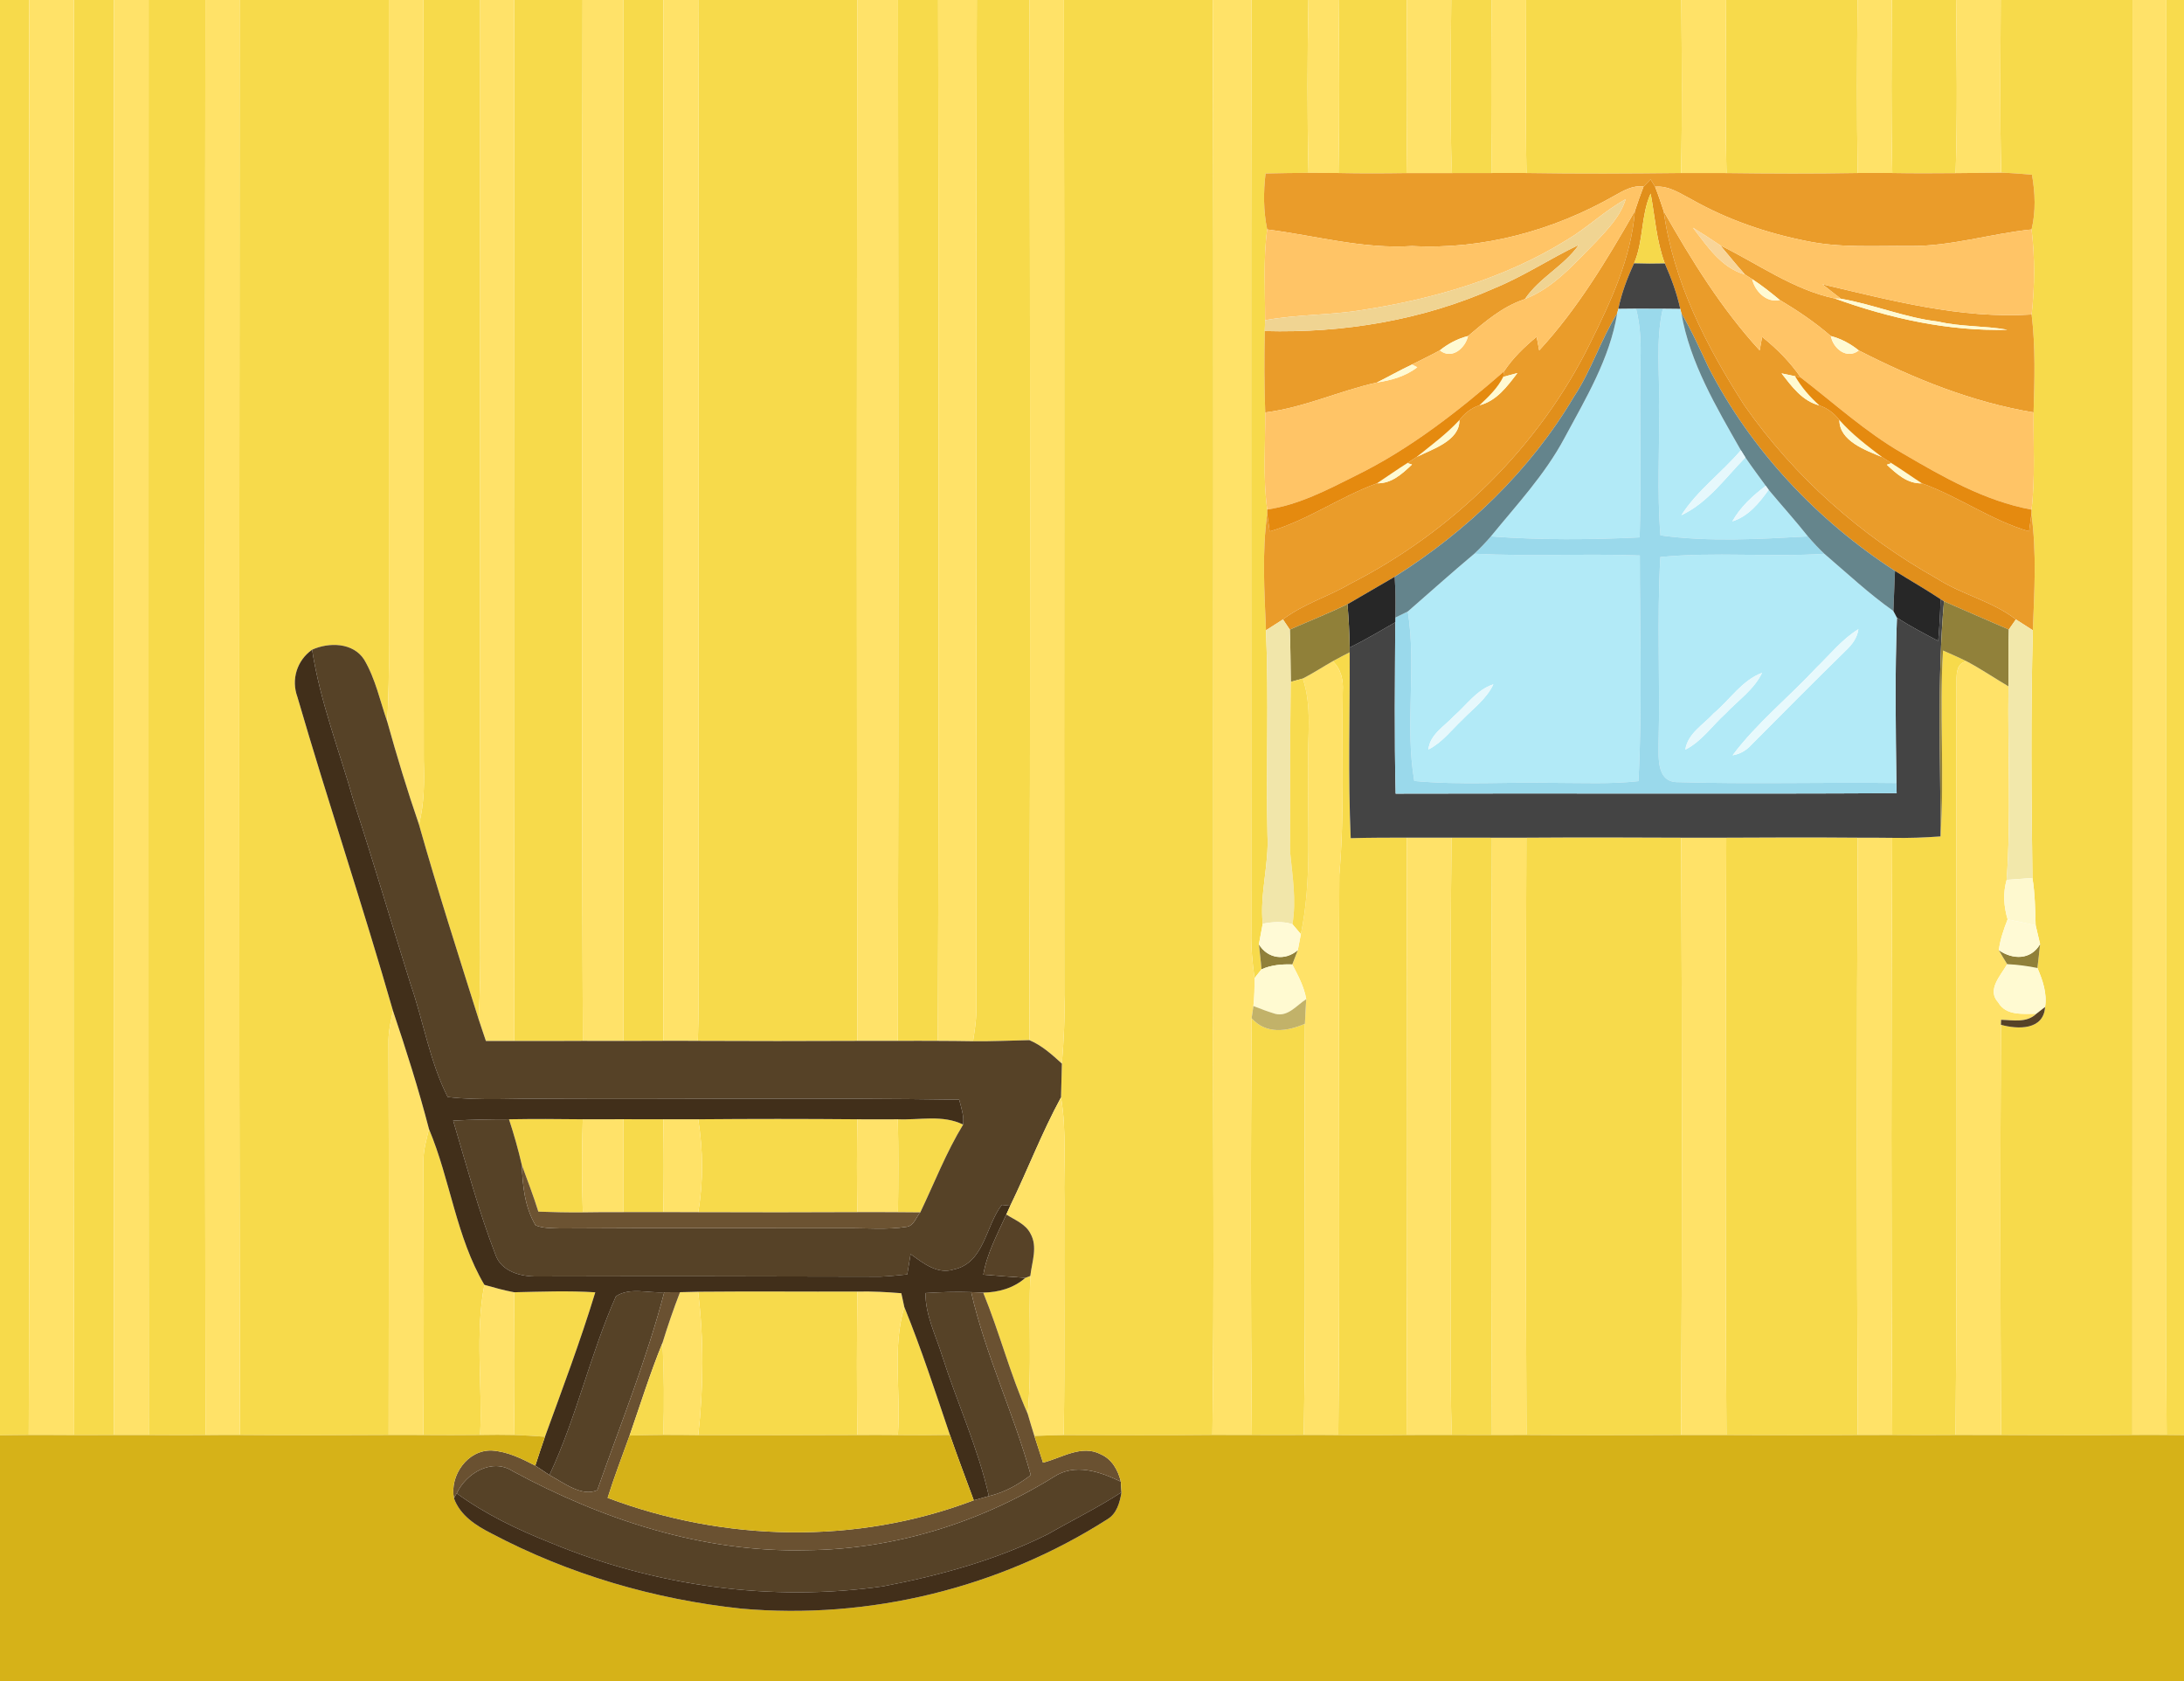 <?xml version="1.0" encoding="UTF-8" ?>
<!DOCTYPE svg PUBLIC "-//W3C//DTD SVG 1.1//EN" "http://www.w3.org/Graphics/SVG/1.1/DTD/svg11.dtd">
<svg width="382pt" height="294pt" viewBox="0 0 382 294" version="1.1" xmlns="http://www.w3.org/2000/svg">
<g id="#f7da4bff">
<path fill="#f7da4b" opacity="1.00" d=" M 0.00 0.00 L 5.09 0.00 C 5.17 83.65 5.28 167.31 5.03 250.96 C 3.36 250.96 1.68 250.99 0.00 251.02 L 0.00 0.00 Z" />
<path fill="#f7da4b" opacity="1.00" d=" M 12.92 0.00 L 19.94 0.00 C 19.87 83.66 19.85 167.31 19.95 250.97 C 17.63 250.97 15.30 250.97 12.97 250.98 C 12.76 167.32 12.88 83.66 12.92 0.00 Z" />
<path fill="#f7da4b" opacity="1.00" d=" M 25.99 0.00 L 35.92 0.00 C 35.84 83.66 35.81 167.32 35.94 250.98 C 32.63 251.00 29.33 250.99 26.02 250.97 C 25.94 167.31 26.00 83.66 25.99 0.00 Z" />
<path fill="#f7da4b" opacity="1.00" d=" M 41.91 0.00 L 68.00 0.00 C 68.00 37.67 67.99 75.33 68.01 113.00 C 68.07 117.41 67.96 121.82 67.74 126.23 C 66.47 122.59 65.68 118.72 63.70 115.37 C 61.77 112.35 57.56 112.29 54.59 113.62 C 51.94 115.51 50.90 118.81 52.02 121.89 C 57.36 140.24 63.46 158.38 68.73 176.76 C 68.39 178.47 67.97 180.19 67.95 181.95 C 68.04 204.95 68.00 227.96 67.98 250.96 C 59.31 251.02 50.64 251.03 41.98 250.96 C 41.76 167.31 41.88 83.65 41.91 0.00 Z" />
<path fill="#f7da4b" opacity="1.00" d=" M 74.07 0.00 L 83.99 0.00 C 83.97 54.67 83.99 109.34 83.98 164.00 C 84.04 168.75 83.98 173.49 83.71 178.23 C 80.15 166.91 76.51 155.61 73.28 144.19 C 74.23 140.53 74.23 136.75 74.12 133.00 C 74.06 88.66 74.16 44.33 74.07 0.00 Z" />
<path fill="#f7da4b" opacity="1.00" d=" M 89.93 0.00 L 101.90 0.00 C 101.80 60.68 101.71 121.36 101.94 182.04 C 97.95 182.05 93.96 182.08 89.96 182.06 C 89.83 121.37 89.89 60.69 89.93 0.00 Z" />
<path fill="#f7da4b" opacity="1.00" d=" M 109.01 0.00 L 116.05 0.00 C 116.08 60.68 116.16 121.35 116.02 182.03 C 113.68 182.03 111.35 182.04 109.02 182.05 C 109.02 121.37 109.03 60.68 109.01 0.00 Z" />
<path fill="#f7da4b" opacity="1.00" d=" M 122.13 0.00 L 149.94 0.00 C 149.87 60.68 149.84 121.36 149.96 182.04 C 140.66 182.08 131.36 182.09 122.06 182.04 C 122.33 173.69 122.14 165.35 122.20 157.00 C 122.15 104.67 122.29 52.33 122.13 0.00 Z" />
<path fill="#f7da4b" opacity="1.00" d=" M 157.07 0.00 L 164.09 0.00 C 164.18 60.68 164.26 121.36 164.04 182.04 C 161.71 182.02 159.38 182.03 157.04 182.04 C 157.18 121.36 157.12 60.68 157.07 0.00 Z" />
<path fill="#f7da4b" opacity="1.00" d=" M 170.85 0.00 L 180.09 0.00 C 180.17 60.63 180.24 121.27 180.05 181.91 C 176.76 181.97 173.48 182.14 170.19 182.10 C 170.46 180.42 170.71 178.74 170.78 177.05 C 170.81 118.03 170.67 59.01 170.85 0.00 Z" />
<path fill="#f7da4b" opacity="1.00" d=" M 186.09 0.00 L 212.12 0.00 C 212.33 57.00 212.15 114.00 212.21 171.00 C 212.11 197.65 212.42 224.31 212.06 250.95 C 203.39 251.05 194.72 250.99 186.06 250.98 C 186.26 237.32 186.09 223.66 186.15 210.00 C 186.02 203.97 186.60 197.90 185.58 191.92 C 185.66 189.95 185.66 187.98 185.73 186.01 C 186.06 182.01 186.29 178.01 186.14 174.00 C 186.09 116.00 186.19 58.00 186.09 0.00 Z" />
<path fill="#f7da4b" opacity="1.00" d=" M 218.89 0.00 L 228.85 0.00 C 228.67 10.07 228.63 20.16 228.87 30.23 C 226.36 30.24 223.86 30.29 221.36 30.34 C 220.96 33.61 220.98 36.90 221.64 40.13 C 220.93 45.41 221.29 50.71 221.28 56.00 C 221.26 56.48 221.23 57.43 221.22 57.90 C 221.12 62.64 221.12 67.39 221.30 72.13 C 221.33 77.80 220.88 83.47 221.65 89.11 L 221.65 89.89 C 220.71 96.61 221.16 103.47 221.43 110.23 C 221.95 122.14 221.43 134.08 221.69 146.00 C 221.97 151.22 220.33 156.32 220.86 161.55 C 220.63 162.75 220.41 163.95 220.19 165.15 C 220.33 166.61 220.54 168.07 220.64 169.53 C 220.34 169.91 219.73 170.68 219.43 171.06 C 219.06 168.39 218.80 165.70 218.86 163.00 C 218.86 108.67 218.78 54.33 218.89 0.00 Z" />
<path fill="#f7da4b" opacity="1.00" d=" M 234.13 0.00 L 246.05 0.00 C 246.12 10.09 246.17 20.18 246.01 30.27 C 242.04 30.33 238.07 30.35 234.11 30.26 C 234.30 20.18 234.24 10.09 234.13 0.00 Z" />
<path fill="#f7da4b" opacity="1.00" d=" M 266.93 0.00 L 294.08 0.00 C 294.16 10.09 294.25 20.18 294.03 30.26 C 285.02 30.36 276.01 30.41 266.99 30.26 C 266.81 20.17 266.90 10.09 266.93 0.00 Z" />
<path fill="#f7da4b" opacity="1.00" d=" M 301.91 0.00 L 324.90 0.00 C 324.81 10.09 324.76 20.17 324.92 30.26 C 317.27 30.40 309.62 30.37 301.98 30.27 C 301.74 20.18 301.85 10.09 301.91 0.00 Z" />
<path fill="#f7da4b" opacity="1.00" d=" M 330.90 0.00 L 342.14 0.00 C 342.25 10.09 342.38 20.19 342.06 30.28 C 338.36 30.31 334.67 30.33 330.98 30.26 C 330.74 20.18 330.85 10.09 330.90 0.00 Z" />
<path fill="#f7da4b" opacity="1.00" d=" M 349.94 0.00 L 372.99 0.00 C 372.97 83.65 373.00 167.31 372.97 250.96 C 365.31 251.03 357.65 251.01 349.99 250.97 C 349.87 227.05 349.86 203.13 349.98 179.22 C 352.95 180.05 357.45 180.17 357.70 176.11 C 358.08 173.73 357.28 171.43 356.36 169.29 C 356.52 167.90 356.70 166.51 356.83 165.12 C 356.56 164.02 356.30 162.91 356.05 161.81 C 355.97 159.05 355.94 156.28 355.49 153.55 C 355.30 139.12 355.18 124.66 355.56 110.23 C 355.83 103.47 356.24 96.62 355.31 89.90 L 355.33 89.13 C 356.01 83.47 355.62 77.80 355.69 72.13 C 355.86 66.42 356.04 60.69 355.35 55.00 C 355.91 50.05 355.93 45.08 355.34 40.13 C 356.10 36.97 355.97 33.73 355.41 30.55 C 353.62 30.40 351.82 30.25 350.03 30.20 C 349.77 20.14 349.92 10.07 349.94 0.00 Z" />
<path fill="#f7da4b" opacity="1.00" d=" M 233.11 115.64 C 234.08 115.10 235.07 114.59 236.07 114.08 C 236.12 124.91 235.77 135.76 236.25 146.59 C 239.51 146.49 242.78 146.50 246.05 146.49 C 246.13 181.31 246.17 216.14 246.02 250.97 C 242.04 251.00 238.06 251.03 234.08 250.98 C 234.42 218.31 234.06 185.64 234.26 152.97 C 235.19 142.32 234.67 131.63 234.86 120.96 C 234.99 119.00 234.59 117.03 233.11 115.64 Z" />
<path fill="#f7da4b" opacity="1.00" d=" M 339.85 113.77 C 341.23 114.38 342.62 114.98 343.97 115.65 C 342.29 115.99 342.22 117.59 342.21 119.00 C 342.10 162.98 342.43 206.98 342.05 250.96 C 338.36 250.98 334.66 251.00 330.97 250.96 C 330.76 216.15 330.79 181.34 330.96 146.53 C 333.77 146.59 336.59 146.48 339.41 146.28 C 340.14 135.46 339.19 124.60 339.85 113.77 Z" />
<path fill="#f7da4b" opacity="1.00" d=" M 266.97 146.50 C 276.00 146.44 285.03 146.45 294.06 146.50 C 294.20 181.32 294.24 216.15 294.04 250.97 C 285.02 251.02 276.00 251.03 266.99 250.96 C 266.83 216.14 266.86 181.32 266.97 146.50 Z" />
<path fill="#f7da4b" opacity="1.00" d=" M 301.94 146.50 C 309.60 146.45 317.27 146.44 324.93 146.50 C 324.76 181.32 324.77 216.15 324.93 250.97 C 317.28 251.03 309.62 251.01 301.97 250.97 C 301.75 216.15 301.81 181.32 301.94 146.50 Z" />
<path fill="#f7da4b" opacity="1.00" d=" M 218.92 178.08 C 221.44 180.92 225.09 180.43 228.24 179.04 C 228.07 203.01 228.45 226.99 228.05 250.96 C 225.01 250.97 221.98 250.98 218.96 250.96 C 218.72 226.68 218.76 202.37 218.92 178.08 Z" />
<path fill="#f7da4b" opacity="1.00" d=" M 89.03 195.75 C 93.33 195.68 97.63 195.69 101.93 195.75 C 101.76 201.17 101.75 206.60 101.94 212.03 C 99.35 212.06 96.75 212.00 94.16 211.90 C 93.31 209.14 92.26 206.45 91.27 203.74 C 90.65 201.04 89.89 198.38 89.03 195.75 Z" />
<path fill="#f7da4b" opacity="1.00" d=" M 109.02 195.74 C 111.35 195.74 113.68 195.75 116.02 195.75 C 116.12 201.16 116.12 206.57 116.03 211.98 C 113.69 211.97 111.35 211.98 109.01 211.99 C 109.02 206.57 109.02 201.16 109.02 195.74 Z" />
<path fill="#f7da4b" opacity="1.00" d=" M 122.12 195.75 C 131.40 195.67 140.68 195.67 149.96 195.75 C 149.87 201.16 149.86 206.58 149.96 211.99 C 140.68 212.04 131.40 212.03 122.12 212.00 C 123.05 206.63 122.98 201.13 122.12 195.75 Z" />
<path fill="#f7da4b" opacity="1.00" d=" M 157.04 195.75 C 160.84 195.91 164.90 194.91 168.46 196.68 C 165.48 201.56 163.43 206.89 160.97 212.03 C 159.67 212.01 158.36 212.00 157.06 212.00 C 157.14 206.58 157.16 201.16 157.04 195.75 Z" />
<path fill="#f7da4b" opacity="1.00" d=" M 74.06 202.96 C 74.07 201.08 74.60 199.26 75.03 197.45 C 78.77 206.35 79.78 216.33 84.72 224.70 C 83.06 233.33 84.41 242.22 83.98 250.96 C 80.67 251.00 77.36 250.99 74.05 250.97 C 74.16 234.97 74.11 218.96 74.06 202.96 Z" />
<path fill="#f7da4b" opacity="1.00" d=" M 179.35 223.48 L 180.21 223.15 C 179.87 231.17 180.51 239.22 179.75 247.24 C 176.69 240.35 174.82 233.02 171.97 226.06 C 174.67 226.02 177.29 225.28 179.35 223.48 Z" />
<path fill="#f7da4b" opacity="1.00" d=" M 89.93 226.00 C 94.66 225.90 99.39 225.71 104.12 226.01 C 101.52 234.54 98.37 242.89 95.32 251.27 C 93.54 251.14 91.76 251.02 89.98 250.96 C 89.83 242.64 89.90 234.32 89.93 226.00 Z" />
<path fill="#f7da4b" opacity="1.00" d=" M 122.10 225.91 C 131.38 225.82 140.67 225.91 149.96 225.88 C 149.86 234.24 149.86 242.60 149.95 250.97 C 140.68 251.02 131.40 251.01 122.13 250.99 C 123.06 242.69 123.12 234.21 122.10 225.91 Z" />
<path fill="#f7da4b" opacity="1.00" d=" M 158.17 228.57 C 161.15 235.91 163.61 243.45 166.15 250.95 C 163.12 251.01 160.08 251.01 157.05 250.98 C 157.62 243.53 156.01 235.84 158.17 228.57 Z" />
</g>
<g id="#ffe268ff">
<path fill="#ffe268" opacity="1.00" d=" M 5.09 0.00 L 12.92 0.00 C 12.88 83.66 12.76 167.32 12.97 250.98 C 10.33 250.97 7.68 250.95 5.03 250.96 C 5.28 167.31 5.17 83.65 5.09 0.00 Z" />
<path fill="#ffe268" opacity="1.00" d=" M 35.92 0.00 L 41.91 0.00 C 41.88 83.65 41.76 167.31 41.98 250.96 C 39.96 250.95 37.95 250.96 35.94 250.98 C 35.81 167.32 35.84 83.66 35.92 0.00 Z" />
<path fill="#ffe268" opacity="1.00" d=" M 116.05 0.00 L 122.13 0.00 C 122.29 52.33 122.15 104.67 122.20 157.00 C 122.14 165.35 122.33 173.69 122.06 182.04 C 120.04 182.02 118.03 182.02 116.02 182.03 C 116.16 121.35 116.08 60.68 116.05 0.00 Z" />
<path fill="#ffe268" opacity="1.00" d=" M 164.09 0.00 L 170.85 0.00 C 170.67 59.01 170.81 118.03 170.78 177.05 C 170.71 178.74 170.46 180.42 170.19 182.10 C 168.14 182.07 166.09 182.04 164.04 182.04 C 164.26 121.36 164.18 60.68 164.09 0.00 Z" />
<path fill="#ffe268" opacity="1.00" d=" M 180.09 0.00 L 186.09 0.00 C 186.19 58.00 186.09 116.00 186.14 174.00 C 186.29 178.01 186.06 182.01 185.73 186.01 C 184.00 184.43 182.23 182.83 180.05 181.91 C 180.24 121.27 180.17 60.63 180.09 0.00 Z" />
<path fill="#ffe268" opacity="1.00" d=" M 212.12 0.00 L 218.89 0.00 C 218.78 54.33 218.86 108.67 218.86 163.00 C 218.80 165.70 219.06 168.39 219.43 171.06 C 219.43 172.68 219.42 174.32 219.23 175.94 C 219.15 176.47 219.00 177.55 218.92 178.08 C 218.76 202.37 218.72 226.68 218.96 250.96 C 216.65 250.95 214.35 250.94 212.06 250.95 C 212.42 224.31 212.11 197.65 212.21 171.00 C 212.15 114.00 212.33 57.00 212.12 0.00 Z" />
<path fill="#ffe268" opacity="1.00" d=" M 228.85 0.00 L 234.13 0.00 C 234.24 10.09 234.30 20.18 234.11 30.26 C 232.36 30.24 230.61 30.23 228.87 30.23 C 228.63 20.16 228.67 10.07 228.85 0.00 Z" />
<path fill="#ffe268" opacity="1.00" d=" M 294.08 0.00 L 301.91 0.00 C 301.85 10.09 301.74 20.18 301.98 30.27 C 299.32 30.26 296.68 30.25 294.03 30.26 C 294.25 20.18 294.16 10.09 294.08 0.00 Z" />
<path fill="#ffe268" opacity="1.00" d=" M 324.90 0.00 L 330.90 0.00 C 330.85 10.09 330.74 20.18 330.98 30.26 C 328.96 30.23 326.94 30.24 324.92 30.26 C 324.76 20.17 324.81 10.09 324.90 0.00 Z" />
<path fill="#ffe268" opacity="1.00" d=" M 227.87 118.67 C 229.66 117.75 231.35 116.64 233.11 115.64 C 234.59 117.03 234.99 119.00 234.86 120.96 C 234.67 131.63 235.19 142.32 234.26 152.97 C 234.06 185.64 234.42 218.31 234.08 250.98 C 232.07 250.96 230.06 250.95 228.05 250.96 C 228.45 226.99 228.07 203.01 228.24 179.04 C 228.29 177.60 228.40 176.17 228.47 174.74 C 228.10 172.56 227.04 170.60 226.03 168.67 C 226.36 167.84 226.68 167.01 227.00 166.17 C 227.13 165.47 227.40 164.07 227.53 163.37 C 229.55 153.71 228.61 143.79 228.82 134.00 C 228.65 128.89 229.55 123.62 227.87 118.67 Z" />
<path fill="#ffe268" opacity="1.00" d=" M 342.21 119.00 C 342.22 117.59 342.29 115.99 343.97 115.65 C 346.49 116.99 348.85 118.59 351.30 120.04 C 351.13 131.31 351.78 142.63 350.98 153.88 C 350.32 156.17 350.47 158.51 351.15 160.78 C 350.47 162.52 349.85 164.30 349.61 166.17 C 350.08 166.99 350.57 167.81 351.07 168.62 C 349.97 170.60 347.44 173.10 349.52 175.33 C 350.90 177.69 353.85 177.28 356.17 177.30 C 354.48 178.93 352.11 178.40 350.01 178.35 L 349.98 179.22 C 349.86 203.13 349.87 227.05 349.99 250.97 C 347.34 250.96 344.69 250.95 342.05 250.96 C 342.43 206.98 342.10 162.98 342.21 119.00 Z" />
<path fill="#ffe268" opacity="1.00" d=" M 294.06 146.50 C 296.68 146.49 299.31 146.49 301.94 146.50 C 301.81 181.32 301.75 216.15 301.97 250.97 C 299.32 250.96 296.68 250.96 294.04 250.97 C 294.24 216.15 294.20 181.32 294.06 146.50 Z" />
<path fill="#ffe268" opacity="1.00" d=" M 324.93 146.50 C 326.94 146.50 328.94 146.50 330.96 146.53 C 330.79 181.34 330.76 216.15 330.97 250.96 C 328.95 250.95 326.94 250.96 324.93 250.97 C 324.77 216.15 324.76 181.32 324.93 146.50 Z" />
<path fill="#ffe268" opacity="1.00" d=" M 116.02 195.75 C 118.05 195.76 120.08 195.76 122.12 195.75 C 122.98 201.13 123.05 206.63 122.12 212.00 C 120.09 211.99 118.06 211.98 116.03 211.98 C 116.12 206.57 116.12 201.16 116.02 195.75 Z" />
<path fill="#ffe268" opacity="1.00" d=" M 118.94 225.99 C 119.73 225.97 121.31 225.93 122.10 225.91 C 123.12 234.21 123.06 242.69 122.13 250.99 C 120.09 250.97 118.05 250.94 116.01 250.95 C 116.20 245.58 116.15 240.20 115.88 234.84 C 116.80 231.85 117.81 228.90 118.94 225.99 Z" />
</g>
<g id="#ffe269ff">
<path fill="#ffe269" opacity="1.00" d=" M 19.94 0.00 L 25.99 0.00 C 26.00 83.66 25.94 167.31 26.02 250.97 C 23.99 250.96 21.97 250.96 19.95 250.97 C 19.85 167.31 19.87 83.66 19.94 0.00 Z" />
<path fill="#ffe269" opacity="1.00" d=" M 68.00 0.00 L 74.07 0.00 C 74.16 44.33 74.06 88.66 74.12 133.00 C 74.23 136.75 74.23 140.53 73.28 144.19 C 71.24 138.26 69.42 132.27 67.74 126.23 C 67.96 121.82 68.07 117.41 68.01 113.00 C 67.99 75.33 68.00 37.67 68.00 0.00 Z" />
<path fill="#ffe269" opacity="1.00" d=" M 83.99 0.00 L 89.93 0.00 C 89.89 60.69 89.83 121.37 89.96 182.06 C 88.31 182.05 86.65 182.05 84.99 182.06 C 84.57 180.78 84.12 179.51 83.71 178.23 C 83.98 173.49 84.04 168.75 83.98 164.00 C 83.99 109.34 83.97 54.67 83.99 0.00 Z" />
<path fill="#ffe269" opacity="1.00" d=" M 101.90 0.00 L 109.01 0.00 C 109.03 60.68 109.02 121.37 109.02 182.05 C 106.66 182.04 104.30 182.03 101.94 182.04 C 101.71 121.36 101.80 60.68 101.90 0.00 Z" />
<path fill="#ffe269" opacity="1.00" d=" M 149.94 0.00 L 157.07 0.00 C 157.12 60.68 157.18 121.36 157.04 182.04 C 154.68 182.04 152.32 182.03 149.96 182.04 C 149.84 121.36 149.87 60.68 149.94 0.00 Z" />
<path fill="#ffe269" opacity="1.00" d=" M 246.05 0.00 L 253.84 0.00 C 253.74 10.09 253.57 20.19 253.95 30.27 C 251.30 30.27 248.65 30.26 246.01 30.27 C 246.17 20.18 246.12 10.09 246.05 0.00 Z" />
<path fill="#ffe269" opacity="1.00" d=" M 260.90 0.00 L 266.93 0.00 C 266.90 10.09 266.81 20.17 266.99 30.26 C 264.97 30.24 262.94 30.26 260.92 30.26 C 260.78 20.18 260.81 10.09 260.90 0.00 Z" />
<path fill="#ffe269" opacity="1.00" d=" M 342.14 0.00 L 349.94 0.00 C 349.92 10.07 349.77 20.14 350.03 30.20 C 347.37 30.20 344.71 30.28 342.06 30.28 C 342.38 20.19 342.25 10.09 342.14 0.00 Z" />
<path fill="#ffe269" opacity="1.00" d=" M 372.99 0.00 L 378.91 0.00 C 378.78 54.33 378.89 108.67 378.85 163.00 C 378.93 192.32 378.70 221.64 378.97 250.96 C 376.97 250.94 374.97 250.94 372.97 250.96 C 373.00 167.31 372.97 83.65 372.99 0.00 Z" />
<path fill="#ffe269" opacity="1.00" d=" M 246.05 146.49 C 248.66 146.48 251.28 146.48 253.91 146.49 C 253.55 169.99 253.85 193.50 253.75 217.00 C 253.86 228.32 253.52 239.64 253.94 250.96 C 251.30 250.95 248.66 250.95 246.02 250.97 C 246.17 216.14 246.13 181.31 246.05 146.49 Z" />
<path fill="#ffe269" opacity="1.00" d=" M 260.94 146.50 C 262.94 146.50 264.95 146.50 266.97 146.50 C 266.86 181.32 266.83 216.14 266.99 250.96 C 264.97 250.95 262.95 250.96 260.94 250.97 C 260.78 216.15 260.78 181.32 260.94 146.50 Z" />
<path fill="#ffe269" opacity="1.00" d=" M 67.95 181.95 C 67.97 180.19 68.39 178.47 68.73 176.76 C 71.03 183.59 73.22 190.47 75.03 197.45 C 74.60 199.26 74.07 201.08 74.06 202.96 C 74.11 218.96 74.16 234.97 74.05 250.97 C 72.03 250.95 70.00 250.95 67.98 250.96 C 68.00 227.96 68.04 204.95 67.95 181.95 Z" />
<path fill="#ffe269" opacity="1.00" d=" M 101.93 195.75 C 104.29 195.76 106.65 195.75 109.02 195.74 C 109.02 201.16 109.02 206.57 109.01 211.99 C 106.65 211.98 104.29 211.99 101.94 212.03 C 101.75 206.60 101.76 201.17 101.93 195.75 Z" />
<path fill="#ffe269" opacity="1.00" d=" M 149.96 195.75 C 152.32 195.76 154.68 195.77 157.04 195.75 C 157.16 201.16 157.14 206.58 157.06 212.00 C 154.70 211.98 152.33 211.98 149.96 211.99 C 149.86 206.58 149.87 201.16 149.96 195.75 Z" />
<path fill="#ffe269" opacity="1.00" d=" M 83.98 250.96 C 84.41 242.22 83.06 233.33 84.72 224.70 C 86.44 225.19 88.17 225.68 89.93 226.00 C 89.90 234.32 89.83 242.64 89.98 250.96 C 87.98 250.91 85.98 250.93 83.98 250.96 Z" />
<path fill="#ffe269" opacity="1.00" d=" M 149.96 225.88 C 152.52 225.82 155.09 225.96 157.65 226.17 C 157.78 226.77 158.04 227.97 158.17 228.57 C 156.01 235.84 157.62 243.53 157.05 250.98 C 154.68 250.96 152.31 250.95 149.95 250.97 C 149.86 242.60 149.86 234.24 149.96 225.88 Z" />
</g>
<g id="#f7da4cff">
<path fill="#f7da4c" opacity="1.00" d=" M 253.84 0.00 L 260.90 0.00 C 260.81 10.09 260.78 20.18 260.92 30.26 C 258.60 30.27 256.27 30.27 253.95 30.27 C 253.57 20.19 253.74 10.09 253.84 0.00 Z" />
<path fill="#f7da4c" opacity="1.00" d=" M 253.91 146.49 C 256.25 146.50 258.59 146.50 260.94 146.50 C 260.78 181.32 260.78 216.15 260.94 250.97 C 258.60 250.97 256.27 250.96 253.94 250.96 C 253.52 239.64 253.86 228.32 253.75 217.00 C 253.85 193.50 253.55 169.99 253.91 146.49 Z" />
</g>
<g id="#f8db4dff">
<path fill="#f8db4d" opacity="1.00" d=" M 378.91 0.00 L 382.00 0.00 L 382.00 250.99 C 381.24 250.98 379.73 250.96 378.97 250.96 C 378.70 221.64 378.93 192.32 378.85 163.00 C 378.89 108.67 378.78 54.33 378.91 0.00 Z" />
</g>
<g id="#ea9c2aff">
<path fill="#ea9c2a" opacity="1.00" d=" M 221.36 30.34 C 223.86 30.29 226.36 30.24 228.87 30.23 C 230.61 30.23 232.36 30.24 234.11 30.26 C 238.07 30.35 242.04 30.33 246.01 30.27 C 248.65 30.26 251.30 30.27 253.95 30.27 C 256.27 30.27 258.60 30.27 260.92 30.26 C 262.94 30.26 264.97 30.24 266.99 30.26 C 276.01 30.41 285.02 30.36 294.03 30.26 C 296.68 30.25 299.32 30.26 301.98 30.27 C 309.62 30.37 317.27 30.40 324.92 30.26 C 326.94 30.24 328.96 30.23 330.98 30.26 C 334.67 30.33 338.36 30.31 342.06 30.28 C 344.71 30.28 347.37 30.20 350.03 30.20 C 351.82 30.25 353.62 30.40 355.41 30.55 C 355.97 33.73 356.10 36.97 355.34 40.13 C 348.19 40.85 341.23 43.11 334.01 43.02 C 327.98 42.95 321.87 43.40 315.92 42.14 C 308.98 40.76 302.19 38.43 296.01 34.95 C 293.96 33.90 291.92 32.42 289.49 32.66 C 289.29 32.34 288.90 31.69 288.70 31.37 C 288.28 31.78 287.87 32.20 287.47 32.63 C 285.57 32.35 283.92 33.37 282.33 34.25 C 271.66 40.33 259.33 43.70 247.00 43.03 C 238.41 43.60 230.09 41.20 221.64 40.13 C 220.98 36.90 220.96 33.61 221.36 30.34 Z" />
<path fill="#ea9c2a" opacity="1.00" d=" M 269.22 61.28 C 275.93 54.00 281.06 45.45 285.96 36.89 C 285.31 45.13 281.73 52.77 278.11 60.07 C 269.18 78.18 254.03 93.00 236.08 102.14 C 232.27 104.37 227.94 105.63 224.40 108.33 C 223.41 108.97 222.42 109.61 221.43 110.23 C 221.16 103.47 220.71 96.61 221.65 89.89 C 221.76 90.65 221.97 92.18 222.08 92.94 C 228.71 90.99 234.40 86.88 240.85 84.52 C 243.38 84.60 245.25 82.87 246.97 81.24 L 246.15 80.99 C 246.56 80.72 247.38 80.18 247.79 79.91 C 250.54 78.55 255.34 77.07 255.26 73.47 C 256.16 72.28 257.33 71.36 258.76 70.88 C 261.78 70.12 263.62 67.57 265.41 65.24 C 264.79 65.41 263.55 65.74 262.93 65.91 L 263.06 64.96 C 264.59 62.62 266.62 60.68 268.77 58.90 C 268.88 59.49 269.11 60.68 269.22 61.28 Z" />
<path fill="#ea9c2a" opacity="1.00" d=" M 290.99 36.93 C 295.86 45.50 301.10 54.00 307.78 61.28 C 307.89 60.69 308.11 59.51 308.21 58.92 C 310.79 60.97 313.11 63.32 314.98 66.04 L 313.98 65.80 C 313.39 65.67 312.20 65.43 311.61 65.30 C 313.41 67.61 315.24 70.14 318.24 70.91 C 319.65 71.39 320.82 72.29 321.73 73.46 C 321.70 77.10 326.30 78.75 329.18 79.93 C 329.59 80.20 330.42 80.73 330.83 81.00 L 330.02 81.28 C 331.75 82.89 333.62 84.62 336.16 84.53 C 342.61 86.85 348.27 91.00 354.90 92.93 C 355.00 92.18 355.21 90.66 355.31 89.90 C 356.24 96.62 355.83 103.47 355.56 110.23 C 354.56 109.60 353.57 108.97 352.59 108.33 C 348.45 105.11 343.18 104.02 338.81 101.20 C 325.51 93.75 313.83 83.38 305.10 70.89 C 298.45 60.57 292.67 49.22 290.99 36.93 Z" />
<path fill="#ea9c2a" opacity="1.00" d=" M 261.38 50.41 C 266.52 48.31 271.14 45.21 276.14 42.83 C 273.56 46.53 269.27 48.53 266.74 52.28 L 266.40 52.42 C 262.70 53.71 259.71 56.28 256.77 58.77 C 254.95 59.22 253.30 60.11 251.84 61.27 C 250.24 62.14 248.60 62.92 246.97 63.75 C 244.89 64.73 242.88 65.87 240.82 66.90 C 234.23 68.36 228.04 71.31 221.30 72.13 C 221.12 67.39 221.12 62.64 221.22 57.90 C 234.95 58.28 248.79 56.01 261.38 50.41 Z" />
<path fill="#ea9c2a" opacity="1.00" d=" M 300.89 42.91 C 307.50 46.14 313.63 50.66 320.94 52.21 C 330.57 55.69 340.84 57.96 351.12 57.67 C 347.11 56.95 342.99 57.18 339.00 56.24 C 333.18 55.57 327.74 53.24 322.00 52.25 C 320.91 51.42 319.83 50.56 318.76 49.72 C 330.75 52.53 342.89 55.80 355.35 55.00 C 356.04 60.69 355.86 66.42 355.69 72.13 C 344.96 70.35 334.76 66.22 325.12 61.29 C 323.67 60.12 322.03 59.24 320.23 58.77 C 317.47 56.37 314.43 54.33 311.30 52.46 C 309.74 51.18 308.17 49.91 306.47 48.82 C 306.16 48.62 305.53 48.21 305.21 48.01 C 303.72 46.35 302.33 44.61 300.89 42.91 Z" />
</g>
<g id="#e18f1bff">
<path fill="#e18f1b" opacity="1.00" d=" M 287.47 32.63 C 287.87 32.20 288.28 31.78 288.70 31.37 C 288.90 31.69 289.29 32.34 289.49 32.66 C 290.04 34.06 290.52 35.49 290.99 36.93 C 292.67 49.22 298.45 60.57 305.10 70.89 C 313.83 83.38 325.51 93.75 338.81 101.20 C 343.18 104.02 348.45 105.11 352.59 108.33 C 352.28 108.77 351.67 109.66 351.36 110.10 C 347.57 108.47 343.80 106.82 340.02 105.17 L 339.41 104.78 C 336.81 103.05 334.09 101.51 331.45 99.85 C 317.80 90.99 306.28 78.75 298.82 64.24 C 297.32 61.06 295.90 57.84 294.09 54.81 L 293.90 54.04 C 293.30 51.28 292.32 48.64 291.19 46.07 C 289.71 42.15 289.48 37.94 288.71 33.86 C 286.98 37.69 287.50 42.16 285.81 46.05 C 284.62 48.61 283.63 51.26 283.05 54.03 L 282.86 54.81 C 279.97 59.46 278.36 64.76 275.33 69.33 C 267.69 82.26 256.59 92.88 243.94 100.87 C 241.20 102.49 238.43 104.05 235.69 105.67 C 232.38 107.27 228.96 108.63 225.60 110.11 C 225.30 109.66 224.70 108.78 224.40 108.33 C 227.94 105.63 232.27 104.37 236.08 102.14 C 254.03 93.00 269.18 78.18 278.11 60.07 C 281.73 52.77 285.31 45.13 285.96 36.89 C 286.43 35.46 286.92 34.04 287.47 32.63 Z" />
</g>
<g id="#ffc466ff">
<path fill="#ffc466" opacity="1.00" d=" M 282.33 34.25 C 283.92 33.37 285.57 32.35 287.47 32.63 C 286.92 34.04 286.43 35.46 285.96 36.89 C 281.06 45.45 275.93 54.00 269.22 61.28 C 269.11 60.68 268.88 59.49 268.77 58.90 C 266.62 60.68 264.59 62.62 263.06 64.96 C 255.07 71.91 246.66 78.52 237.10 83.20 C 232.17 85.68 227.17 88.29 221.65 89.11 C 220.88 83.47 221.33 77.80 221.30 72.13 C 228.04 71.31 234.23 68.36 240.82 66.90 C 243.34 66.50 245.84 65.83 247.89 64.23 L 246.97 63.75 C 248.60 62.92 250.24 62.14 251.84 61.27 C 253.90 62.95 256.28 60.92 256.77 58.77 C 259.71 56.28 262.70 53.71 266.40 52.42 C 266.49 52.38 266.66 52.31 266.74 52.28 C 271.85 50.31 275.47 45.98 279.24 42.20 C 281.29 40.01 283.44 37.77 284.35 34.83 C 280.65 36.86 277.61 39.87 273.97 42.01 C 263.16 48.70 250.73 52.30 238.24 54.22 C 232.62 55.15 226.88 54.97 221.28 56.00 C 221.29 50.71 220.93 45.41 221.64 40.13 C 230.09 41.20 238.41 43.60 247.00 43.03 C 259.33 43.70 271.66 40.33 282.33 34.25 Z" />
<path fill="#ffc466" opacity="1.00" d=" M 289.49 32.66 C 291.92 32.42 293.96 33.90 296.01 34.95 C 302.19 38.43 308.98 40.76 315.92 42.14 C 321.87 43.40 327.98 42.95 334.01 43.02 C 341.23 43.11 348.19 40.85 355.34 40.13 C 355.93 45.08 355.91 50.05 355.35 55.00 C 342.89 55.80 330.75 52.53 318.76 49.72 C 319.83 50.56 320.91 51.42 322.00 52.25 L 320.94 52.21 C 313.63 50.66 307.50 46.14 300.89 42.91 C 299.32 41.85 297.73 40.82 296.11 39.83 C 298.62 43.05 301.05 46.83 305.21 48.01 C 305.53 48.21 306.16 48.62 306.47 48.82 C 306.93 50.92 309.01 53.04 311.30 52.46 C 314.43 54.33 317.47 56.37 320.23 58.77 C 320.64 60.97 323.05 62.91 325.12 61.29 C 334.76 66.22 344.96 70.35 355.69 72.13 C 355.62 77.80 356.01 83.47 355.33 89.13 C 347.17 87.62 339.85 83.42 332.77 79.28 C 326.33 75.58 320.84 70.55 314.98 66.04 C 313.11 63.32 310.79 60.97 308.21 58.92 C 308.11 59.51 307.89 60.69 307.78 61.28 C 301.10 54.00 295.86 45.50 290.99 36.93 C 290.52 35.49 290.04 34.06 289.49 32.66 Z" />
</g>
<g id="#f6d94bff">
<path fill="#f6d94b" opacity="1.00" d=" M 285.81 46.05 C 287.50 42.16 286.98 37.69 288.71 33.86 C 289.48 37.94 289.71 42.15 291.19 46.07 C 289.39 46.12 287.60 46.11 285.81 46.05 Z" />
</g>
<g id="#f0d492ff">
<path fill="#f0d492" opacity="1.00" d=" M 273.97 42.01 C 277.61 39.87 280.65 36.86 284.35 34.83 C 283.44 37.77 281.29 40.01 279.24 42.20 C 275.47 45.98 271.85 50.31 266.74 52.28 C 269.27 48.53 273.56 46.53 276.14 42.83 C 271.14 45.21 266.52 48.31 261.38 50.41 C 248.79 56.01 234.95 58.28 221.22 57.90 C 221.23 57.43 221.26 56.48 221.28 56.00 C 226.88 54.97 232.62 55.15 238.24 54.22 C 250.73 52.30 263.16 48.70 273.97 42.01 Z" />
</g>
<g id="#f8d599ff">
<path fill="#f8d599" opacity="1.00" d=" M 296.11 39.83 C 297.73 40.82 299.32 41.85 300.89 42.91 C 302.33 44.61 303.72 46.35 305.21 48.01 C 301.05 46.83 298.62 43.05 296.11 39.83 Z" />
</g>
<g id="#444444ff">
<path fill="#444444" opacity="1.00" d=" M 283.05 54.03 C 283.63 51.26 284.62 48.61 285.81 46.05 C 287.60 46.11 289.39 46.12 291.19 46.07 C 292.32 48.64 293.30 51.28 293.90 54.04 C 293.14 54.03 291.60 54.02 290.84 54.01 C 289.27 54.00 287.71 53.99 286.16 54.00 C 285.38 54.01 283.83 54.02 283.05 54.03 Z" />
<path fill="#444444" opacity="1.00" d=" M 339.41 104.78 L 340.02 105.17 C 338.80 118.84 339.44 132.58 339.41 146.28 C 336.59 146.48 333.77 146.59 330.96 146.53 C 328.94 146.50 326.94 146.50 324.93 146.50 C 317.27 146.44 309.60 146.45 301.94 146.50 C 299.31 146.49 296.68 146.49 294.06 146.50 C 285.03 146.45 276.00 146.44 266.97 146.50 C 264.95 146.50 262.94 146.50 260.94 146.50 C 258.59 146.50 256.25 146.50 253.91 146.49 C 251.28 146.48 248.66 146.48 246.05 146.49 C 242.78 146.50 239.51 146.49 236.25 146.59 C 235.77 135.76 236.12 124.91 236.07 114.08 L 236.07 113.24 C 238.80 111.91 241.40 110.34 244.04 108.84 C 244.00 118.83 243.86 128.82 244.11 138.80 C 273.32 138.71 302.53 138.88 331.74 138.72 C 331.73 138.28 331.71 137.38 331.69 136.94 C 331.58 127.30 331.42 117.66 331.79 108.03 C 334.11 109.52 336.56 110.81 339.01 112.09 C 339.23 109.66 339.37 107.22 339.41 104.78 Z" />
</g>
<g id="#fffad2ff">
<path fill="#fffad2" opacity="1.00" d=" M 311.30 52.46 C 309.01 53.04 306.93 50.92 306.47 48.82 C 308.17 49.91 309.74 51.18 311.30 52.46 Z" />
<path fill="#fffad2" opacity="1.00" d=" M 320.94 52.21 L 322.00 52.25 C 327.74 53.24 333.18 55.57 339.00 56.24 C 342.99 57.18 347.11 56.95 351.12 57.67 C 340.84 57.96 330.57 55.69 320.94 52.21 Z" />
<path fill="#fffad2" opacity="1.00" d=" M 251.84 61.27 C 253.30 60.11 254.95 59.22 256.77 58.77 C 256.28 60.92 253.90 62.95 251.84 61.27 Z" />
<path fill="#fffad2" opacity="1.00" d=" M 320.23 58.77 C 322.03 59.24 323.67 60.12 325.12 61.29 C 323.05 62.91 320.64 60.97 320.23 58.77 Z" />
<path fill="#fffad2" opacity="1.00" d=" M 240.82 66.90 C 242.88 65.87 244.89 64.73 246.97 63.75 L 247.89 64.23 C 245.84 65.83 243.34 66.50 240.82 66.90 Z" />
<path fill="#fffad2" opacity="1.00" d=" M 262.93 65.91 C 263.55 65.74 264.79 65.41 265.41 65.24 C 263.62 67.57 261.78 70.12 258.76 70.88 C 260.34 69.41 261.95 67.87 262.93 65.91 Z" />
<path fill="#fffad2" opacity="1.00" d=" M 311.61 65.30 C 312.20 65.43 313.39 65.67 313.98 65.80 C 315.09 67.73 316.57 69.43 318.24 70.91 C 315.24 70.14 313.41 67.61 311.61 65.30 Z" />
<path fill="#fffad2" opacity="1.00" d=" M 247.79 79.91 C 250.36 77.85 253.02 75.89 255.26 73.47 C 255.34 77.07 250.54 78.55 247.79 79.91 Z" />
<path fill="#fffad2" opacity="1.00" d=" M 329.18 79.93 C 326.30 78.75 321.70 77.10 321.73 73.46 C 323.91 75.94 326.56 77.94 329.18 79.93 Z" />
<path fill="#fffad2" opacity="1.00" d=" M 240.85 84.52 C 242.62 83.36 244.35 82.12 246.15 80.99 L 246.97 81.24 C 245.25 82.87 243.38 84.60 240.85 84.52 Z" />
<path fill="#fffad2" opacity="1.00" d=" M 330.02 81.28 L 330.83 81.00 C 332.64 82.13 334.37 83.37 336.16 84.53 C 333.62 84.62 331.75 82.89 330.02 81.28 Z" />
<path fill="#fffad2" opacity="1.00" d=" M 351.07 168.62 C 352.85 168.70 354.61 168.94 356.36 169.29 C 357.28 171.43 358.08 173.73 357.70 176.11 C 357.31 176.41 356.55 177.01 356.17 177.30 C 353.85 177.28 350.90 177.69 349.52 175.33 C 347.44 173.10 349.97 170.60 351.07 168.62 Z" />
</g>
<g id="#fcefd0ff">
<path fill="#fcefd0" opacity="1.00" d=" M 266.40 52.42 L 266.74 52.28 C 266.66 52.31 266.49 52.38 266.40 52.42 Z" />
</g>
<g id="#b2eaf7ff">
<path fill="#b2eaf7" opacity="1.00" d=" M 283.05 54.03 C 283.83 54.02 285.38 54.01 286.16 54.00 C 286.92 56.94 287.04 59.99 286.94 63.01 C 286.75 73.33 287.10 83.66 286.79 93.98 C 278.13 94.40 269.42 94.46 260.77 93.81 C 265.29 88.27 270.23 82.99 273.62 76.64 C 277.36 69.69 281.57 62.72 282.86 54.81 L 283.05 54.03 Z" />
<path fill="#b2eaf7" opacity="1.00" d=" M 290.84 54.01 C 291.60 54.02 293.14 54.03 293.90 54.04 L 294.09 54.81 C 295.59 63.47 300.20 71.20 304.49 78.74 C 301.17 82.67 296.88 85.73 294.09 90.10 C 298.73 87.92 301.78 83.58 305.28 80.00 C 306.43 81.69 307.65 83.32 308.85 84.97 C 306.56 86.69 304.42 88.66 303.00 91.18 C 305.81 90.30 307.70 87.97 309.35 85.66 C 311.63 88.39 314.01 91.03 316.22 93.81 C 307.66 94.28 298.94 94.81 290.43 93.63 C 289.80 86.10 290.31 78.54 290.16 71.00 C 290.34 65.34 289.55 59.59 290.84 54.01 Z" />
<path fill="#b2eaf7" opacity="1.00" d=" M 246.24 106.94 C 250.12 103.57 253.93 100.14 257.87 96.84 C 267.51 97.34 277.17 96.79 286.82 97.15 C 286.81 110.30 287.27 123.48 286.58 136.61 C 281.73 137.15 276.86 136.91 272.00 136.91 C 263.79 136.72 255.56 137.35 247.37 136.58 C 245.69 126.79 247.78 116.76 246.24 106.94 M 254.29 125.24 C 252.64 127.03 250.11 128.43 249.84 131.08 C 252.25 129.86 253.89 127.65 255.82 125.83 C 257.71 123.88 260.02 122.21 261.20 119.68 C 258.28 120.63 256.52 123.31 254.29 125.24 Z" />
<path fill="#b2eaf7" opacity="1.00" d=" M 290.41 97.42 C 299.94 96.48 309.54 97.48 319.09 96.85 C 323.07 100.25 326.89 103.84 331.17 106.86 C 331.32 107.15 331.63 107.74 331.79 108.03 C 331.42 117.66 331.58 127.30 331.69 136.94 C 318.85 136.78 305.99 137.16 293.16 136.78 C 289.75 136.57 290.11 132.48 290.10 130.04 C 290.38 119.17 289.79 108.28 290.41 97.42 M 317.73 116.74 C 312.91 121.92 307.30 126.42 303.05 132.09 C 304.32 131.89 305.43 131.25 306.29 130.30 C 311.77 124.78 317.25 119.26 322.81 113.81 C 323.90 112.79 324.85 111.57 325.05 110.04 C 322.20 111.79 320.11 114.44 317.73 116.74 M 299.75 124.75 C 297.96 126.73 295.21 128.25 294.78 131.10 C 297.64 129.66 299.47 126.92 301.80 124.81 C 303.99 122.49 306.78 120.62 308.20 117.67 C 304.66 119.00 302.57 122.40 299.75 124.75 Z" />
</g>
<g id="#9ad9ebff">
<path fill="#9ad9eb" opacity="1.00" d=" M 286.16 54.00 C 287.71 53.99 289.27 54.00 290.84 54.01 C 289.55 59.59 290.34 65.34 290.16 71.00 C 290.31 78.54 289.80 86.10 290.43 93.63 C 298.94 94.81 307.66 94.28 316.22 93.81 C 317.12 94.87 318.08 95.89 319.09 96.85 C 309.54 97.48 299.94 96.48 290.41 97.42 C 289.79 108.28 290.38 119.17 290.10 130.04 C 290.11 132.48 289.75 136.57 293.16 136.78 C 305.99 137.16 318.85 136.78 331.69 136.94 C 331.71 137.38 331.73 138.28 331.74 138.72 C 302.53 138.88 273.32 138.71 244.11 138.80 C 243.86 128.82 244.00 118.83 244.04 108.84 L 244.05 108.01 C 244.60 107.75 245.69 107.21 246.24 106.94 C 247.78 116.76 245.69 126.79 247.37 136.58 C 255.56 137.35 263.79 136.72 272.00 136.91 C 276.86 136.91 281.73 137.15 286.58 136.61 C 287.27 123.48 286.81 110.30 286.82 97.15 C 277.17 96.79 267.51 97.34 257.87 96.84 C 258.89 95.88 259.86 94.87 260.77 93.81 C 269.42 94.46 278.13 94.40 286.79 93.98 C 287.10 83.66 286.75 73.33 286.94 63.01 C 287.04 59.99 286.92 56.94 286.16 54.00 Z" />
</g>
<g id="#64848cff">
<path fill="#64848c" opacity="1.00" d=" M 275.33 69.33 C 278.36 64.76 279.97 59.46 282.86 54.81 C 281.57 62.72 277.36 69.69 273.62 76.64 C 270.23 82.99 265.29 88.27 260.77 93.81 C 259.86 94.87 258.89 95.88 257.87 96.84 C 253.93 100.14 250.12 103.57 246.24 106.94 C 245.69 107.21 244.60 107.75 244.05 108.01 C 244.10 105.63 244.10 103.25 243.94 100.87 C 256.59 92.88 267.69 82.26 275.33 69.33 Z" />
</g>
<g id="#65858cff">
<path fill="#65858c" opacity="1.00" d=" M 294.09 54.81 C 295.90 57.84 297.32 61.06 298.82 64.24 C 306.28 78.75 317.80 90.99 331.45 99.85 C 331.37 102.19 331.24 104.52 331.17 106.86 C 326.89 103.84 323.07 100.25 319.09 96.85 C 318.08 95.89 317.12 94.87 316.22 93.81 C 314.01 91.03 311.63 88.39 309.35 85.66 L 308.85 84.97 C 307.65 83.32 306.43 81.69 305.28 80.00 C 305.08 79.69 304.69 79.06 304.49 78.74 C 300.20 71.20 295.59 63.47 294.09 54.81 Z" />
</g>
<g id="#e58a0fff">
<path fill="#e58a0f" opacity="1.00" d=" M 237.10 83.20 C 246.66 78.52 255.07 71.91 263.06 64.96 L 262.93 65.91 C 261.95 67.87 260.34 69.41 258.76 70.88 C 257.33 71.36 256.16 72.28 255.26 73.47 C 253.02 75.89 250.36 77.85 247.79 79.91 C 247.38 80.18 246.56 80.72 246.15 80.99 C 244.35 82.12 242.62 83.36 240.85 84.52 C 234.40 86.88 228.71 90.99 222.08 92.94 C 221.97 92.18 221.76 90.65 221.65 89.89 L 221.65 89.11 C 227.17 88.29 232.17 85.68 237.10 83.20 Z" />
<path fill="#e58a0f" opacity="1.00" d=" M 313.98 65.80 L 314.98 66.04 C 320.84 70.55 326.33 75.58 332.77 79.28 C 339.85 83.42 347.17 87.62 355.33 89.13 L 355.31 89.90 C 355.21 90.66 355.00 92.18 354.90 92.93 C 348.27 91.00 342.61 86.85 336.16 84.53 C 334.37 83.37 332.64 82.13 330.83 81.00 C 330.42 80.73 329.59 80.20 329.18 79.93 C 326.56 77.94 323.91 75.94 321.73 73.46 C 320.82 72.29 319.65 71.39 318.24 70.91 C 316.57 69.43 315.09 67.73 313.98 65.80 Z" />
</g>
<g id="#e6f8fcff">
<path fill="#e6f8fc" opacity="1.00" d=" M 304.49 78.74 C 304.69 79.06 305.08 79.69 305.28 80.00 C 301.78 83.58 298.73 87.92 294.09 90.10 C 296.88 85.73 301.17 82.67 304.49 78.74 Z" />
<path fill="#e6f8fc" opacity="1.00" d=" M 299.75 124.75 C 302.57 122.40 304.66 119.00 308.20 117.67 C 306.78 120.62 303.99 122.49 301.80 124.81 C 299.47 126.92 297.64 129.66 294.78 131.10 C 295.21 128.25 297.96 126.73 299.75 124.75 Z" />
<path fill="#e6f8fc" opacity="1.00" d=" M 254.29 125.24 C 256.52 123.31 258.28 120.63 261.20 119.68 C 260.02 122.21 257.71 123.88 255.82 125.83 C 253.89 127.65 252.25 129.86 249.84 131.08 C 250.11 128.43 252.64 127.03 254.29 125.24 Z" />
</g>
<g id="#e7f8fdff">
<path fill="#e7f8fd" opacity="1.00" d=" M 303.00 91.18 C 304.42 88.66 306.56 86.69 308.85 84.97 L 309.35 85.66 C 307.70 87.97 305.81 90.30 303.00 91.18 Z" />
</g>
<g id="#272727ff">
<path fill="#272727" opacity="1.00" d=" M 331.45 99.85 C 334.09 101.51 336.81 103.05 339.41 104.78 C 339.37 107.22 339.23 109.66 339.01 112.09 C 336.56 110.81 334.11 109.52 331.79 108.03 C 331.63 107.74 331.32 107.15 331.17 106.86 C 331.24 104.52 331.37 102.19 331.45 99.85 Z" />
<path fill="#272727" opacity="1.00" d=" M 235.69 105.67 C 238.43 104.05 241.20 102.49 243.94 100.87 C 244.10 103.25 244.10 105.63 244.05 108.01 L 244.04 108.84 C 241.40 110.34 238.80 111.91 236.07 113.24 C 236.04 110.71 235.89 108.18 235.69 105.67 Z" />
</g>
<g id="#91813aff">
<path fill="#91813a" opacity="1.00" d=" M 340.02 105.17 C 343.80 106.82 347.57 108.47 351.36 110.10 C 351.24 113.41 351.33 116.72 351.30 120.04 C 348.85 118.59 346.49 116.99 343.97 115.65 C 342.62 114.98 341.23 114.38 339.85 113.77 C 339.19 124.60 340.14 135.46 339.41 146.28 C 339.44 132.58 338.80 118.84 340.02 105.17 Z" />
</g>
<g id="#908039ff">
<path fill="#908039" opacity="1.00" d=" M 225.60 110.11 C 228.96 108.63 232.38 107.27 235.69 105.67 C 235.89 108.18 236.04 110.71 236.07 113.24 L 236.07 114.08 C 235.07 114.59 234.08 115.10 233.11 115.64 C 231.35 116.64 229.66 117.75 227.87 118.67 C 227.34 118.81 226.30 119.10 225.77 119.25 C 225.71 116.20 225.73 113.15 225.60 110.11 Z" />
<path fill="#908039" opacity="1.00" d=" M 220.19 165.15 C 221.72 167.67 224.76 168.10 227.00 166.17 C 226.68 167.01 226.36 167.84 226.03 168.67 C 224.19 168.61 222.34 168.76 220.64 169.53 C 220.54 168.07 220.33 166.61 220.19 165.15 Z" />
<path fill="#908039" opacity="1.00" d=" M 349.61 166.17 C 352.04 167.87 355.22 167.91 356.83 165.12 C 356.70 166.51 356.52 167.90 356.36 169.29 C 354.61 168.94 352.85 168.70 351.07 168.62 C 350.57 167.81 350.08 166.99 349.61 166.17 Z" />
</g>
<g id="#f1e6aaff">
<path fill="#f1e6aa" opacity="1.00" d=" M 221.43 110.23 C 222.42 109.61 223.41 108.97 224.40 108.33 C 224.70 108.78 225.30 109.66 225.60 110.11 C 225.73 113.15 225.71 116.20 225.77 119.25 C 225.60 129.17 225.71 139.10 225.65 149.02 C 226.06 153.22 226.77 157.41 226.06 161.63 C 224.36 161.09 222.58 161.22 220.86 161.55 C 220.33 156.32 221.97 151.22 221.69 146.00 C 221.43 134.08 221.95 122.14 221.43 110.23 Z" />
</g>
<g id="#f2e8abff">
<path fill="#f2e8ab" opacity="1.00" d=" M 352.59 108.33 C 353.57 108.97 354.56 109.60 355.56 110.23 C 355.18 124.66 355.30 139.12 355.49 153.55 C 353.98 153.66 352.48 153.77 350.98 153.88 C 351.78 142.63 351.13 131.31 351.30 120.04 C 351.33 116.72 351.24 113.41 351.36 110.10 C 351.67 109.66 352.28 108.77 352.59 108.33 Z" />
</g>
<g id="#e7f9fcff">
<path fill="#e7f9fc" opacity="1.00" d=" M 317.73 116.74 C 320.11 114.44 322.20 111.79 325.05 110.04 C 324.85 111.57 323.90 112.79 322.81 113.81 C 317.25 119.26 311.77 124.78 306.29 130.30 C 305.43 131.25 304.32 131.89 303.05 132.09 C 307.30 126.42 312.91 121.92 317.73 116.74 Z" />
</g>
<g id="#564227ff">
<path fill="#564227" opacity="1.00" d=" M 54.59 113.62 C 57.56 112.29 61.77 112.35 63.70 115.37 C 65.68 118.72 66.47 122.59 67.74 126.23 C 69.42 132.27 71.24 138.26 73.28 144.19 C 76.51 155.61 80.15 166.91 83.71 178.23 C 84.12 179.51 84.57 180.78 84.99 182.06 C 86.65 182.05 88.31 182.05 89.96 182.06 C 93.96 182.08 97.95 182.05 101.94 182.04 C 104.30 182.03 106.66 182.04 109.02 182.05 C 111.35 182.04 113.68 182.03 116.02 182.03 C 118.03 182.02 120.04 182.02 122.06 182.04 C 131.36 182.09 140.66 182.08 149.96 182.04 C 152.32 182.03 154.68 182.04 157.04 182.04 C 159.38 182.03 161.71 182.02 164.04 182.04 C 166.09 182.04 168.14 182.07 170.19 182.10 C 173.48 182.14 176.76 181.97 180.05 181.91 C 182.23 182.83 184.00 184.43 185.73 186.01 C 185.66 187.98 185.66 189.95 185.58 191.92 C 182.24 198.05 179.75 204.60 176.70 210.88 C 176.33 210.84 175.59 210.76 175.22 210.72 C 172.38 214.40 172.17 220.89 166.82 222.01 C 163.92 222.93 161.47 220.89 159.27 219.33 C 159.08 220.51 158.89 221.69 158.69 222.88 C 157.14 223.03 155.58 223.21 154.02 223.27 C 134.00 223.21 113.98 223.19 93.96 223.24 C 91.09 223.29 87.63 222.38 86.63 219.34 C 83.69 211.72 81.59 203.80 79.26 195.98 C 82.51 195.81 85.77 195.75 89.03 195.75 C 89.89 198.38 90.65 201.04 91.27 203.74 C 91.41 207.36 91.78 211.12 93.68 214.30 C 95.03 214.84 96.52 214.78 97.96 214.84 C 114.63 214.74 131.31 214.80 147.99 214.80 C 151.53 214.75 155.11 215.12 158.62 214.55 C 159.87 214.34 160.23 212.87 160.97 212.03 C 163.43 206.89 165.48 201.56 168.46 196.68 C 168.64 195.19 168.14 193.74 167.77 192.32 C 143.86 191.96 119.92 192.28 96.00 192.17 C 90.10 192.04 84.18 192.55 78.30 191.85 C 75.15 185.62 74.08 178.67 71.81 172.12 C 68.47 161.47 65.33 150.74 61.86 140.13 C 59.37 131.31 55.98 122.72 54.59 113.62 Z" />
<path fill="#564227" opacity="1.00" d=" M 357.70 176.11 C 357.45 180.17 352.95 180.05 349.98 179.22 L 350.01 178.35 C 352.11 178.40 354.48 178.93 356.17 177.30 C 356.55 177.01 357.31 176.41 357.70 176.11 Z" />
<path fill="#564227" opacity="1.00" d=" M 107.73 226.71 C 110.17 225.07 113.42 226.20 116.18 226.00 C 113.10 237.79 108.50 249.14 104.47 260.61 C 101.74 261.83 98.56 259.29 96.10 257.97 C 100.84 247.89 103.22 236.88 107.73 226.71 Z" />
<path fill="#564227" opacity="1.00" d=" M 161.87 226.14 C 164.53 225.98 167.20 225.87 169.87 225.98 C 172.36 236.95 177.32 247.16 180.29 257.98 C 178.10 259.66 175.67 261.02 172.96 261.65 C 171.07 253.22 167.41 245.34 164.79 237.13 C 163.67 233.51 161.86 230.01 161.87 226.14 Z" />
<path fill="#564227" opacity="1.00" d=" M 79.88 261.17 C 81.53 257.66 86.03 254.93 89.67 257.28 C 105.36 265.78 123.01 271.56 141.01 271.11 C 156.27 271.00 171.36 266.33 184.29 258.31 C 188.00 255.83 192.40 257.37 196.04 259.12 C 196.07 259.58 196.13 260.51 196.16 260.98 C 192.03 263.67 187.59 265.84 183.32 268.29 C 174.25 272.84 164.38 275.53 154.45 277.43 C 134.82 280.21 114.56 277.40 96.27 269.80 C 90.52 267.51 84.90 264.82 79.88 261.17 Z" />
</g>
<g id="#412f1aff">
<path fill="#412f1a" opacity="1.00" d=" M 52.02 121.89 C 50.90 118.81 51.94 115.51 54.59 113.62 C 55.98 122.72 59.37 131.31 61.86 140.13 C 65.33 150.74 68.47 161.47 71.81 172.12 C 74.08 178.67 75.15 185.62 78.30 191.85 C 84.18 192.55 90.10 192.04 96.00 192.17 C 119.92 192.28 143.86 191.96 167.77 192.32 C 168.14 193.74 168.64 195.19 168.46 196.68 C 164.90 194.91 160.84 195.91 157.04 195.75 C 154.68 195.77 152.32 195.76 149.96 195.75 C 140.68 195.67 131.40 195.67 122.12 195.75 C 120.08 195.76 118.05 195.76 116.02 195.75 C 113.68 195.75 111.35 195.74 109.02 195.74 C 106.65 195.75 104.29 195.76 101.93 195.75 C 97.63 195.69 93.33 195.68 89.03 195.75 C 85.77 195.75 82.51 195.81 79.26 195.98 C 81.59 203.80 83.69 211.72 86.63 219.34 C 87.63 222.38 91.09 223.29 93.96 223.24 C 113.98 223.19 134.00 223.21 154.02 223.27 C 155.58 223.21 157.14 223.03 158.69 222.88 C 158.89 221.69 159.08 220.51 159.27 219.33 C 161.47 220.89 163.92 222.93 166.82 222.01 C 172.17 220.89 172.38 214.40 175.22 210.72 C 175.59 210.76 176.33 210.84 176.70 210.88 C 176.52 211.26 176.18 212.02 176.01 212.40 C 174.47 215.82 172.63 219.17 171.99 222.92 C 174.44 223.12 176.89 223.32 179.35 223.48 C 177.29 225.28 174.67 226.02 171.97 226.06 C 171.44 226.04 170.39 226.00 169.87 225.98 C 167.20 225.87 164.53 225.98 161.87 226.14 C 161.86 230.01 163.67 233.51 164.79 237.13 C 167.41 245.34 171.07 253.22 172.96 261.65 C 172.30 261.83 170.98 262.19 170.32 262.38 C 168.92 258.57 167.48 254.78 166.15 250.95 C 163.61 243.45 161.15 235.91 158.17 228.57 C 158.04 227.97 157.78 226.77 157.65 226.17 C 155.09 225.96 152.52 225.82 149.96 225.88 C 140.67 225.91 131.38 225.82 122.10 225.91 C 121.31 225.93 119.73 225.97 118.94 225.99 C 118.25 225.99 116.87 225.99 116.18 226.00 C 113.42 226.20 110.17 225.07 107.73 226.71 C 103.22 236.88 100.84 247.89 96.10 257.97 C 95.28 257.41 94.46 256.87 93.63 256.32 C 94.18 254.63 94.73 252.94 95.32 251.27 C 98.37 242.89 101.52 234.54 104.12 226.01 C 99.39 225.71 94.66 225.90 89.93 226.00 C 88.17 225.68 86.44 225.19 84.72 224.70 C 79.78 216.33 78.77 206.35 75.03 197.45 C 73.22 190.47 71.03 183.59 68.73 176.76 C 63.46 158.38 57.36 140.24 52.02 121.89 Z" />
</g>
<g id="#f8db4fff">
<path fill="#f8db4f" opacity="1.00" d=" M 225.77 119.25 C 226.30 119.10 227.34 118.81 227.87 118.67 C 229.55 123.62 228.65 128.89 228.82 134.00 C 228.61 143.79 229.55 153.71 227.53 163.37 C 227.17 162.94 226.43 162.06 226.06 161.63 C 226.77 157.41 226.06 153.22 225.65 149.02 C 225.71 139.10 225.60 129.17 225.77 119.25 Z" />
</g>
<g id="#fef9cfff">
<path fill="#fef9cf" opacity="1.00" d=" M 350.98 153.88 C 352.48 153.77 353.98 153.66 355.49 153.55 C 355.94 156.28 355.97 159.05 356.05 161.81 C 354.41 161.47 352.78 161.12 351.15 160.78 C 350.47 158.51 350.32 156.17 350.98 153.88 Z" />
</g>
<g id="#fffad6ff">
<path fill="#fffad6" opacity="1.00" d=" M 220.86 161.55 C 222.58 161.22 224.36 161.09 226.06 161.63 C 226.43 162.06 227.17 162.94 227.53 163.37 C 227.40 164.07 227.13 165.47 227.00 166.17 C 224.76 168.10 221.72 167.67 220.19 165.15 C 220.41 163.95 220.63 162.75 220.86 161.55 Z" />
</g>
<g id="#fffad5ff">
<path fill="#fffad5" opacity="1.00" d=" M 351.15 160.78 C 352.78 161.12 354.41 161.47 356.05 161.81 C 356.30 162.91 356.56 164.02 356.83 165.12 C 355.22 167.91 352.04 167.87 349.61 166.17 C 349.85 164.30 350.47 162.52 351.15 160.78 Z" />
</g>
<g id="#fffad1ff">
<path fill="#fffad1" opacity="1.00" d=" M 220.64 169.53 C 222.34 168.76 224.19 168.61 226.03 168.67 C 227.04 170.60 228.10 172.56 228.47 174.74 C 226.80 175.80 225.28 177.88 223.06 177.31 C 221.76 176.91 220.48 176.45 219.23 175.94 C 219.42 174.32 219.43 172.68 219.43 171.06 C 219.73 170.68 220.34 169.91 220.64 169.53 Z" />
</g>
<g id="#c2b269ff">
<path fill="#c2b269" opacity="1.00" d=" M 223.06 177.31 C 225.28 177.88 226.80 175.80 228.47 174.74 C 228.40 176.17 228.29 177.60 228.24 179.04 C 225.09 180.43 221.44 180.92 218.92 178.08 C 219.00 177.55 219.15 176.47 219.23 175.94 C 220.48 176.45 221.76 176.91 223.06 177.31 Z" />
</g>
<g id="#ffe267ff">
<path fill="#ffe267" opacity="1.00" d=" M 185.58 191.92 C 186.60 197.90 186.02 203.97 186.15 210.00 C 186.09 223.66 186.26 237.32 186.06 250.98 C 184.34 251.00 182.63 251.06 180.92 251.13 C 180.51 249.83 180.13 248.53 179.75 247.24 C 180.51 239.22 179.87 231.17 180.21 223.15 C 180.48 220.71 181.55 218.05 180.23 215.73 C 179.38 214.05 177.50 213.36 176.01 212.40 C 176.18 212.02 176.52 211.26 176.70 210.88 C 179.75 204.60 182.24 198.05 185.58 191.92 Z" />
</g>
<g id="#6c5332ff">
<path fill="#6c5332" opacity="1.00" d=" M 91.27 203.74 C 92.26 206.45 93.31 209.14 94.16 211.90 C 96.75 212.00 99.35 212.06 101.94 212.03 C 104.29 211.99 106.65 211.98 109.01 211.99 C 111.35 211.98 113.69 211.97 116.03 211.98 C 118.06 211.98 120.09 211.99 122.12 212.00 C 131.40 212.03 140.68 212.04 149.96 211.99 C 152.33 211.98 154.70 211.98 157.06 212.00 C 158.36 212.00 159.67 212.01 160.97 212.03 C 160.23 212.87 159.87 214.34 158.62 214.55 C 155.11 215.12 151.53 214.75 147.99 214.80 C 131.31 214.80 114.63 214.74 97.96 214.84 C 96.52 214.78 95.03 214.84 93.68 214.30 C 91.78 211.12 91.41 207.36 91.27 203.74 Z" />
</g>
<g id="#574227ff">
<path fill="#574227" opacity="1.00" d=" M 171.99 222.92 C 172.63 219.17 174.47 215.82 176.01 212.40 C 177.50 213.36 179.38 214.05 180.23 215.73 C 181.55 218.05 180.48 220.71 180.21 223.15 L 179.35 223.48 C 176.89 223.32 174.44 223.12 171.99 222.92 Z" />
</g>
<g id="#6a5131ff">
<path fill="#6a5131" opacity="1.00" d=" M 116.18 226.00 C 116.87 225.99 118.25 225.99 118.94 225.99 C 117.81 228.90 116.80 231.85 115.88 234.84 C 113.71 240.15 112.00 245.64 110.12 251.06 C 108.82 254.69 107.43 258.28 106.28 261.96 C 126.69 269.66 149.85 270.18 170.32 262.38 C 170.98 262.19 172.30 261.83 172.96 261.65 C 175.67 261.02 178.10 259.66 180.29 257.98 C 177.32 247.16 172.36 236.95 169.87 225.98 C 170.39 226.00 171.44 226.04 171.97 226.06 C 174.82 233.02 176.69 240.35 179.75 247.24 C 180.13 248.53 180.51 249.83 180.92 251.13 C 181.42 252.68 181.92 254.24 182.43 255.80 C 185.71 254.98 189.18 252.57 192.56 254.35 C 194.50 255.21 195.57 257.13 196.04 259.12 C 192.40 257.37 188.00 255.83 184.29 258.31 C 171.36 266.33 156.27 271.00 141.01 271.11 C 123.01 271.56 105.36 265.78 89.67 257.28 C 86.03 254.93 81.53 257.66 79.88 261.17 L 79.40 262.03 C 78.62 258.06 81.78 253.53 86.01 253.68 C 88.73 253.84 91.24 255.09 93.63 256.32 C 94.46 256.87 95.28 257.41 96.10 257.97 C 98.56 259.29 101.74 261.83 104.47 260.61 C 108.50 249.14 113.10 237.79 116.18 226.00 Z" />
</g>
<g id="#f7da4dff">
<path fill="#f7da4d" opacity="1.00" d=" M 110.12 251.06 C 112.00 245.64 113.71 240.15 115.88 234.84 C 116.15 240.20 116.20 245.58 116.01 250.95 C 114.05 250.96 112.08 251.01 110.12 251.06 Z" />
</g>
<g id="#d6b218ff">
<path fill="#d6b218" opacity="1.00" d=" M 0.00 251.02 C 1.68 250.99 3.36 250.96 5.03 250.96 C 7.68 250.95 10.33 250.97 12.97 250.98 C 15.30 250.97 17.63 250.97 19.95 250.97 C 21.97 250.96 23.99 250.96 26.02 250.97 C 29.33 250.99 32.63 251.00 35.94 250.98 C 37.95 250.96 39.96 250.95 41.98 250.96 C 50.64 251.03 59.31 251.02 67.98 250.96 C 70.00 250.95 72.03 250.95 74.05 250.97 C 77.36 250.99 80.67 251.00 83.98 250.96 C 85.98 250.93 87.98 250.91 89.98 250.96 C 91.76 251.02 93.54 251.14 95.32 251.27 C 94.73 252.94 94.18 254.63 93.63 256.32 C 91.24 255.09 88.73 253.84 86.01 253.68 C 81.78 253.53 78.62 258.06 79.40 262.03 C 80.47 265.02 83.23 266.80 85.93 268.17 C 99.47 275.32 114.45 279.72 129.67 281.33 C 151.96 283.32 174.83 277.74 193.69 265.70 C 195.36 264.71 195.86 262.76 196.16 260.98 C 196.13 260.51 196.07 259.58 196.04 259.12 C 195.57 257.13 194.50 255.21 192.56 254.35 C 189.18 252.57 185.71 254.98 182.43 255.80 C 181.92 254.24 181.42 252.68 180.92 251.13 C 182.63 251.06 184.34 251.00 186.06 250.98 C 194.72 250.99 203.39 251.05 212.06 250.95 C 214.35 250.94 216.65 250.95 218.96 250.96 C 221.98 250.98 225.01 250.97 228.05 250.96 C 230.06 250.95 232.07 250.96 234.08 250.98 C 238.06 251.03 242.04 251.00 246.02 250.97 C 248.66 250.95 251.30 250.95 253.94 250.96 C 256.27 250.96 258.60 250.97 260.94 250.97 C 262.95 250.96 264.97 250.95 266.99 250.96 C 276.00 251.03 285.02 251.02 294.04 250.97 C 296.68 250.96 299.32 250.96 301.97 250.97 C 309.62 251.01 317.28 251.03 324.93 250.97 C 326.94 250.96 328.95 250.95 330.97 250.96 C 334.66 251.00 338.36 250.98 342.05 250.96 C 344.69 250.95 347.34 250.96 349.99 250.97 C 357.65 251.01 365.31 251.03 372.97 250.96 C 374.97 250.94 376.97 250.94 378.97 250.96 C 379.73 250.96 381.24 250.98 382.00 250.99 L 382.00 294.00 L 0.00 294.00 L 0.00 251.02 Z" />
<path fill="#d6b218" opacity="1.00" d=" M 110.12 251.06 C 112.08 251.01 114.05 250.96 116.01 250.95 C 118.05 250.94 120.09 250.97 122.13 250.99 C 131.40 251.01 140.68 251.02 149.95 250.97 C 152.31 250.95 154.68 250.96 157.05 250.98 C 160.08 251.01 163.12 251.01 166.15 250.95 C 167.48 254.78 168.92 258.57 170.32 262.38 C 149.85 270.18 126.69 269.66 106.28 261.96 C 107.43 258.28 108.82 254.69 110.12 251.06 Z" />
</g>
<g id="#422f1aff">
<path fill="#422f1a" opacity="1.00" d=" M 79.88 261.17 C 84.90 264.82 90.52 267.51 96.27 269.80 C 114.56 277.40 134.82 280.21 154.45 277.43 C 164.38 275.53 174.25 272.84 183.32 268.29 C 187.59 265.84 192.03 263.67 196.16 260.98 C 195.86 262.76 195.36 264.71 193.69 265.70 C 174.83 277.74 151.96 283.32 129.67 281.33 C 114.45 279.72 99.47 275.32 85.93 268.17 C 83.23 266.80 80.47 265.02 79.40 262.03 L 79.88 261.17 Z" />
</g>
</svg>
